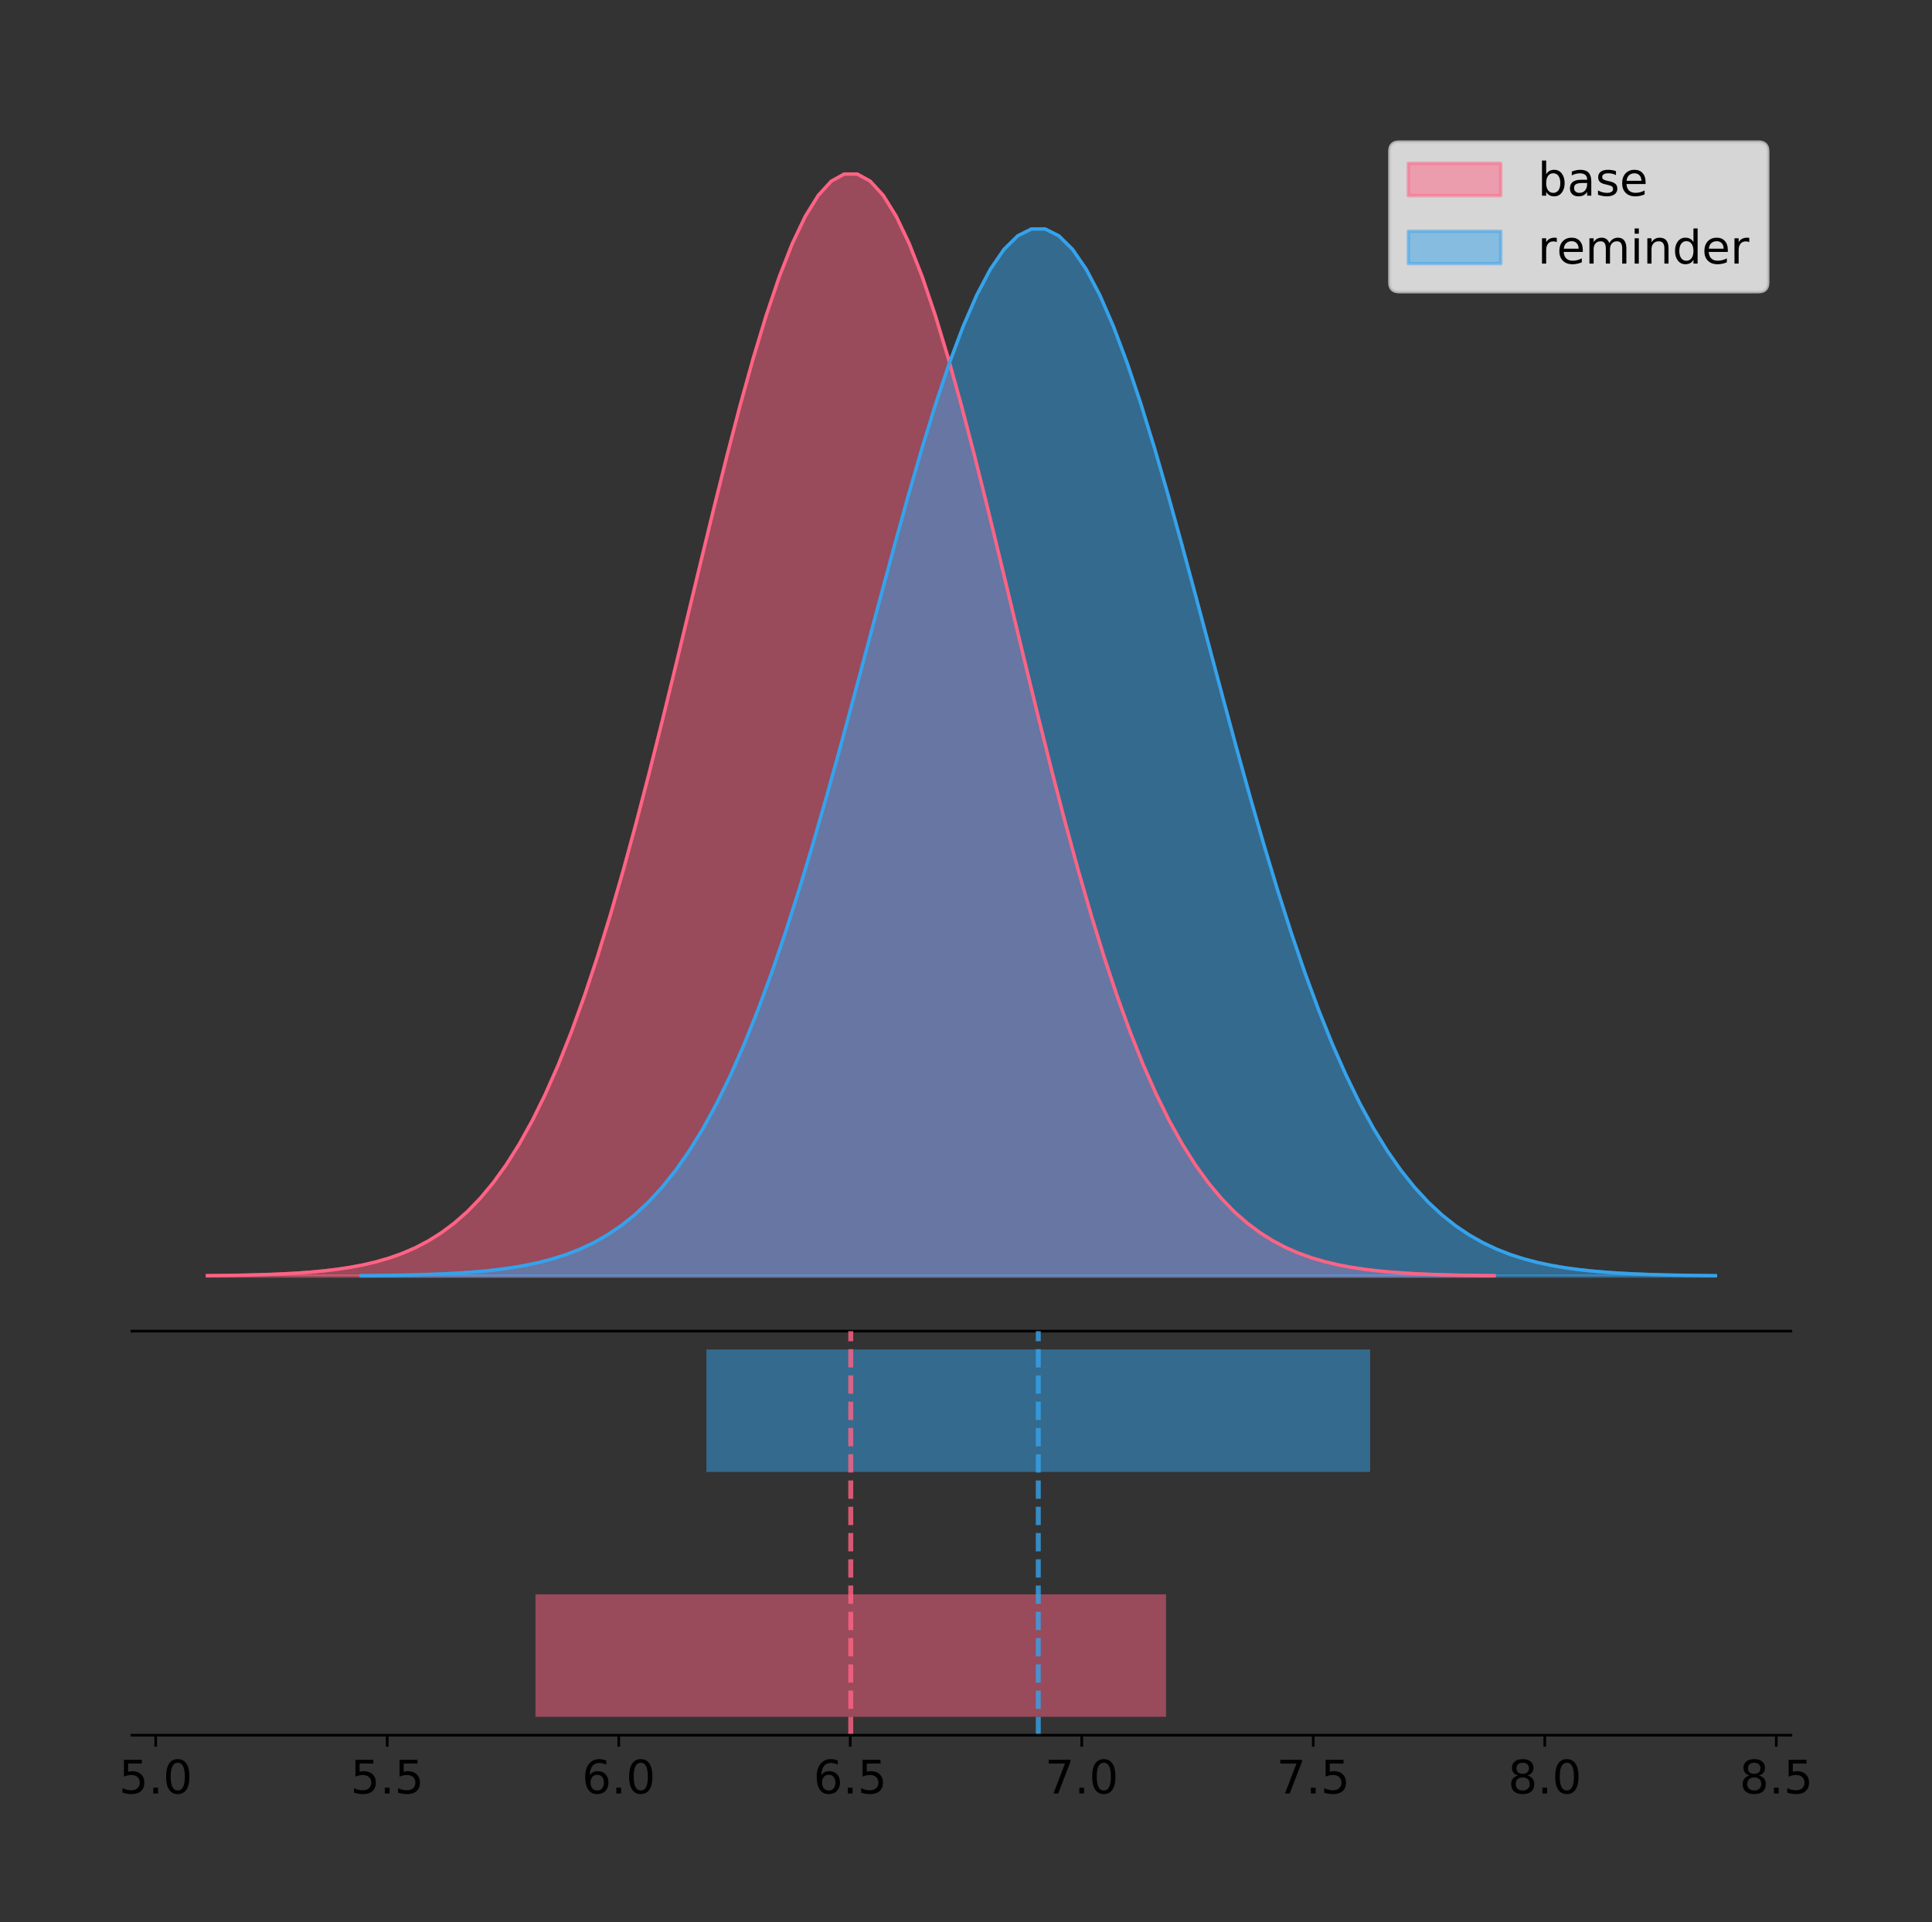 <?xml version="1.0" encoding="utf-8" standalone="no"?>
<!DOCTYPE svg PUBLIC "-//W3C//DTD SVG 1.1//EN"
  "http://www.w3.org/Graphics/SVG/1.1/DTD/svg11.dtd">
<!-- Created with matplotlib (https://matplotlib.org/) -->
<svg height="581.789pt" version="1.1" viewBox="0 0 584.83 581.789" width="584.83pt" xmlns="http://www.w3.org/2000/svg" xmlns:xlink="http://www.w3.org/1999/xlink">
 <rect x="0" y="0" width="584.83" height="581.789" fill="#333333" stroke="none"/>
 <defs>
  <style type="text/css">
*{stroke-linecap:butt;stroke-linejoin:round;}
  </style>
 </defs>
 <g id="figure_1">
  <g id="patch_1">
   <path d="M 0 581.789 
L 584.83 581.789 
L 584.83 0 
L 0 0 
z
" style="fill:none;"/>
  </g>
  <g id="axes_1">
   <g id="patch_2">
    <path d="M 39.922 402.93 
L 542.122 402.93 
L 542.122 36 
L 39.922 36 
z
" style="fill:none;"/>
   </g>
   <g id="PolyCollection_1">
    <defs>
     <path d="M 62.75 -195.538 
L 62.75 -195.65 
L 66.684 -195.692 
L 70.619 -195.749 
L 74.554 -195.825 
L 78.489 -195.925 
L 82.424 -196.058 
L 86.359 -196.23 
L 90.294 -196.455 
L 94.229 -196.744 
L 98.164 -197.115 
L 102.099 -197.585 
L 106.034 -198.179 
L 109.969 -198.923 
L 113.904 -199.848 
L 117.839 -200.99 
L 121.774 -202.39 
L 125.709 -204.093 
L 129.643 -206.151 
L 133.578 -208.617 
L 137.513 -211.552 
L 141.448 -215.017 
L 145.383 -219.078 
L 149.318 -223.801 
L 153.253 -229.25 
L 157.188 -235.488 
L 161.123 -242.572 
L 165.058 -250.552 
L 168.993 -259.468 
L 172.928 -269.344 
L 176.863 -280.192 
L 180.798 -292.002 
L 184.733 -304.744 
L 188.668 -318.365 
L 192.602 -332.786 
L 196.537 -347.901 
L 200.472 -363.58 
L 204.407 -379.667 
L 208.342 -395.98 
L 212.277 -412.318 
L 216.212 -428.462 
L 220.147 -444.18 
L 224.082 -459.23 
L 228.017 -473.372 
L 231.952 -486.366 
L 235.887 -497.987 
L 239.822 -508.025 
L 243.757 -516.294 
L 247.692 -522.64 
L 251.627 -526.94 
L 255.561 -529.111 
L 259.496 -529.111 
L 263.431 -526.94 
L 267.366 -522.64 
L 271.301 -516.294 
L 275.236 -508.025 
L 279.171 -497.987 
L 283.106 -486.366 
L 287.041 -473.372 
L 290.976 -459.23 
L 294.911 -444.18 
L 298.846 -428.462 
L 302.781 -412.318 
L 306.716 -395.98 
L 310.651 -379.667 
L 314.586 -363.58 
L 318.52 -347.901 
L 322.455 -332.786 
L 326.39 -318.365 
L 330.325 -304.744 
L 334.26 -292.002 
L 338.195 -280.192 
L 342.13 -269.344 
L 346.065 -259.468 
L 350 -250.552 
L 353.935 -242.572 
L 357.87 -235.488 
L 361.805 -229.25 
L 365.74 -223.801 
L 369.675 -219.078 
L 373.61 -215.017 
L 377.545 -211.552 
L 381.479 -208.617 
L 385.414 -206.151 
L 389.349 -204.093 
L 393.284 -202.39 
L 397.219 -200.99 
L 401.154 -199.848 
L 405.089 -198.923 
L 409.024 -198.179 
L 412.959 -197.585 
L 416.894 -197.115 
L 420.829 -196.744 
L 424.764 -196.455 
L 428.699 -196.23 
L 432.634 -196.058 
L 436.569 -195.925 
L 440.504 -195.825 
L 444.438 -195.749 
L 448.373 -195.692 
L 452.308 -195.65 
L 452.308 -195.538 
L 452.308 -195.538 
L 448.373 -195.538 
L 444.438 -195.538 
L 440.504 -195.538 
L 436.569 -195.538 
L 432.634 -195.538 
L 428.699 -195.538 
L 424.764 -195.538 
L 420.829 -195.538 
L 416.894 -195.538 
L 412.959 -195.538 
L 409.024 -195.538 
L 405.089 -195.538 
L 401.154 -195.538 
L 397.219 -195.538 
L 393.284 -195.538 
L 389.349 -195.538 
L 385.414 -195.538 
L 381.479 -195.538 
L 377.545 -195.538 
L 373.61 -195.538 
L 369.675 -195.538 
L 365.74 -195.538 
L 361.805 -195.538 
L 357.87 -195.538 
L 353.935 -195.538 
L 350 -195.538 
L 346.065 -195.538 
L 342.13 -195.538 
L 338.195 -195.538 
L 334.26 -195.538 
L 330.325 -195.538 
L 326.39 -195.538 
L 322.455 -195.538 
L 318.52 -195.538 
L 314.586 -195.538 
L 310.651 -195.538 
L 306.716 -195.538 
L 302.781 -195.538 
L 298.846 -195.538 
L 294.911 -195.538 
L 290.976 -195.538 
L 287.041 -195.538 
L 283.106 -195.538 
L 279.171 -195.538 
L 275.236 -195.538 
L 271.301 -195.538 
L 267.366 -195.538 
L 263.431 -195.538 
L 259.496 -195.538 
L 255.561 -195.538 
L 251.627 -195.538 
L 247.692 -195.538 
L 243.757 -195.538 
L 239.822 -195.538 
L 235.887 -195.538 
L 231.952 -195.538 
L 228.017 -195.538 
L 224.082 -195.538 
L 220.147 -195.538 
L 216.212 -195.538 
L 212.277 -195.538 
L 208.342 -195.538 
L 204.407 -195.538 
L 200.472 -195.538 
L 196.537 -195.538 
L 192.602 -195.538 
L 188.668 -195.538 
L 184.733 -195.538 
L 180.798 -195.538 
L 176.863 -195.538 
L 172.928 -195.538 
L 168.993 -195.538 
L 165.058 -195.538 
L 161.123 -195.538 
L 157.188 -195.538 
L 153.253 -195.538 
L 149.318 -195.538 
L 145.383 -195.538 
L 141.448 -195.538 
L 137.513 -195.538 
L 133.578 -195.538 
L 129.643 -195.538 
L 125.709 -195.538 
L 121.774 -195.538 
L 117.839 -195.538 
L 113.904 -195.538 
L 109.969 -195.538 
L 106.034 -195.538 
L 102.099 -195.538 
L 98.164 -195.538 
L 94.229 -195.538 
L 90.294 -195.538 
L 86.359 -195.538 
L 82.424 -195.538 
L 78.489 -195.538 
L 74.554 -195.538 
L 70.619 -195.538 
L 66.684 -195.538 
L 62.75 -195.538 
z
" id="m7b90b48a24" style="stroke:#ff6384;stroke-opacity:0.5;"/>
    </defs>
    <g clip-path="url(#pa5b0bd1c3b)">
     <use style="fill:#ff6384;fill-opacity:0.5;stroke:#ff6384;stroke-opacity:0.5;" x="0" xlink:href="#m7b90b48a24" y="581.789"/>
    </g>
   </g>
   <g id="PolyCollection_2">
    <defs>
     <path d="M 109.294 -195.538 
L 109.294 -195.644 
L 113.435 -195.685 
L 117.577 -195.738 
L 121.718 -195.811 
L 125.86 -195.906 
L 130.001 -196.032 
L 134.142 -196.196 
L 138.284 -196.409 
L 142.425 -196.684 
L 146.567 -197.036 
L 150.708 -197.483 
L 154.85 -198.047 
L 158.991 -198.754 
L 163.132 -199.633 
L 167.274 -200.718 
L 171.415 -202.048 
L 175.557 -203.667 
L 179.698 -205.622 
L 183.84 -207.965 
L 187.981 -210.753 
L 192.122 -214.046 
L 196.264 -217.904 
L 200.405 -222.392 
L 204.547 -227.569 
L 208.688 -233.496 
L 212.829 -240.227 
L 216.971 -247.809 
L 221.112 -256.28 
L 225.254 -265.664 
L 229.395 -275.971 
L 233.537 -287.193 
L 237.678 -299.3 
L 241.819 -312.241 
L 245.961 -325.943 
L 250.102 -340.305 
L 254.244 -355.202 
L 258.385 -370.486 
L 262.527 -385.986 
L 266.668 -401.51 
L 270.809 -416.849 
L 274.951 -431.783 
L 279.092 -446.083 
L 283.234 -459.519 
L 287.375 -471.866 
L 291.517 -482.907 
L 295.658 -492.444 
L 299.799 -500.302 
L 303.941 -506.331 
L 308.082 -510.416 
L 312.224 -512.479 
L 316.365 -512.479 
L 320.507 -510.416 
L 324.648 -506.331 
L 328.789 -500.302 
L 332.931 -492.444 
L 337.072 -482.907 
L 341.214 -471.866 
L 345.355 -459.519 
L 349.497 -446.083 
L 353.638 -431.783 
L 357.779 -416.849 
L 361.921 -401.51 
L 366.062 -385.986 
L 370.204 -370.486 
L 374.345 -355.202 
L 378.487 -340.305 
L 382.628 -325.943 
L 386.769 -312.241 
L 390.911 -299.3 
L 395.052 -287.193 
L 399.194 -275.971 
L 403.335 -265.664 
L 407.476 -256.28 
L 411.618 -247.809 
L 415.759 -240.227 
L 419.901 -233.496 
L 424.042 -227.569 
L 428.184 -222.392 
L 432.325 -217.904 
L 436.466 -214.046 
L 440.608 -210.753 
L 444.749 -207.965 
L 448.891 -205.622 
L 453.032 -203.667 
L 457.174 -202.048 
L 461.315 -200.718 
L 465.456 -199.633 
L 469.598 -198.754 
L 473.739 -198.047 
L 477.881 -197.483 
L 482.022 -197.036 
L 486.164 -196.684 
L 490.305 -196.409 
L 494.446 -196.196 
L 498.588 -196.032 
L 502.729 -195.906 
L 506.871 -195.811 
L 511.012 -195.738 
L 515.154 -195.685 
L 519.295 -195.644 
L 519.295 -195.538 
L 519.295 -195.538 
L 515.154 -195.538 
L 511.012 -195.538 
L 506.871 -195.538 
L 502.729 -195.538 
L 498.588 -195.538 
L 494.446 -195.538 
L 490.305 -195.538 
L 486.164 -195.538 
L 482.022 -195.538 
L 477.881 -195.538 
L 473.739 -195.538 
L 469.598 -195.538 
L 465.456 -195.538 
L 461.315 -195.538 
L 457.174 -195.538 
L 453.032 -195.538 
L 448.891 -195.538 
L 444.749 -195.538 
L 440.608 -195.538 
L 436.466 -195.538 
L 432.325 -195.538 
L 428.184 -195.538 
L 424.042 -195.538 
L 419.901 -195.538 
L 415.759 -195.538 
L 411.618 -195.538 
L 407.476 -195.538 
L 403.335 -195.538 
L 399.194 -195.538 
L 395.052 -195.538 
L 390.911 -195.538 
L 386.769 -195.538 
L 382.628 -195.538 
L 378.487 -195.538 
L 374.345 -195.538 
L 370.204 -195.538 
L 366.062 -195.538 
L 361.921 -195.538 
L 357.779 -195.538 
L 353.638 -195.538 
L 349.497 -195.538 
L 345.355 -195.538 
L 341.214 -195.538 
L 337.072 -195.538 
L 332.931 -195.538 
L 328.789 -195.538 
L 324.648 -195.538 
L 320.507 -195.538 
L 316.365 -195.538 
L 312.224 -195.538 
L 308.082 -195.538 
L 303.941 -195.538 
L 299.799 -195.538 
L 295.658 -195.538 
L 291.517 -195.538 
L 287.375 -195.538 
L 283.234 -195.538 
L 279.092 -195.538 
L 274.951 -195.538 
L 270.809 -195.538 
L 266.668 -195.538 
L 262.527 -195.538 
L 258.385 -195.538 
L 254.244 -195.538 
L 250.102 -195.538 
L 245.961 -195.538 
L 241.819 -195.538 
L 237.678 -195.538 
L 233.537 -195.538 
L 229.395 -195.538 
L 225.254 -195.538 
L 221.112 -195.538 
L 216.971 -195.538 
L 212.829 -195.538 
L 208.688 -195.538 
L 204.547 -195.538 
L 200.405 -195.538 
L 196.264 -195.538 
L 192.122 -195.538 
L 187.981 -195.538 
L 183.84 -195.538 
L 179.698 -195.538 
L 175.557 -195.538 
L 171.415 -195.538 
L 167.274 -195.538 
L 163.132 -195.538 
L 158.991 -195.538 
L 154.85 -195.538 
L 150.708 -195.538 
L 146.567 -195.538 
L 142.425 -195.538 
L 138.284 -195.538 
L 134.142 -195.538 
L 130.001 -195.538 
L 125.86 -195.538 
L 121.718 -195.538 
L 117.577 -195.538 
L 113.435 -195.538 
L 109.294 -195.538 
z
" id="m73f54bbffd" style="stroke:#36a2eb;stroke-opacity:0.5;"/>
    </defs>
    <g clip-path="url(#pa5b0bd1c3b)">
     <use style="fill:#36a2eb;fill-opacity:0.5;stroke:#36a2eb;stroke-opacity:0.5;" x="0" xlink:href="#m73f54bbffd" y="581.789"/>
    </g>
   </g>
   <g id="line2d_1">
    <path clip-path="url(#pa5b0bd1c3b)" d="M 62.75 386.139 
L 66.684 386.097 
L 70.619 386.04 
L 74.554 385.965 
L 78.489 385.864 
L 82.424 385.732 
L 86.359 385.559 
L 90.294 385.334 
L 94.229 385.045 
L 98.164 384.675 
L 102.099 384.204 
L 106.034 383.61 
L 109.969 382.867 
L 113.904 381.941 
L 117.839 380.799 
L 121.774 379.399 
L 125.709 377.696 
L 129.643 375.639 
L 133.578 373.172 
L 137.513 370.238 
L 141.448 366.772 
L 145.383 362.711 
L 149.318 357.989 
L 153.253 352.539 
L 157.188 346.301 
L 161.123 339.217 
L 165.058 331.237 
L 168.993 322.322 
L 172.928 312.445 
L 176.863 301.597 
L 180.798 289.787 
L 184.733 277.045 
L 188.668 263.424 
L 192.602 249.004 
L 196.537 233.888 
L 200.472 218.209 
L 204.407 202.123 
L 208.342 185.809 
L 212.277 169.471 
L 216.212 153.327 
L 220.147 137.61 
L 224.082 122.559 
L 228.017 108.418 
L 231.952 95.423 
L 235.887 83.803 
L 239.822 73.765 
L 243.757 65.495 
L 247.692 59.15 
L 251.627 54.85 
L 255.561 52.679 
L 259.496 52.679 
L 263.431 54.85 
L 267.366 59.15 
L 271.301 65.495 
L 275.236 73.765 
L 279.171 83.803 
L 283.106 95.423 
L 287.041 108.418 
L 290.976 122.559 
L 294.911 137.61 
L 298.846 153.327 
L 302.781 169.471 
L 306.716 185.809 
L 310.651 202.123 
L 314.586 218.209 
L 318.52 233.888 
L 322.455 249.004 
L 326.39 263.424 
L 330.325 277.045 
L 334.26 289.787 
L 338.195 301.597 
L 342.13 312.445 
L 346.065 322.322 
L 350 331.237 
L 353.935 339.217 
L 357.87 346.301 
L 361.805 352.539 
L 365.74 357.989 
L 369.675 362.711 
L 373.61 366.772 
L 377.545 370.238 
L 381.479 373.172 
L 385.414 375.639 
L 389.349 377.696 
L 393.284 379.399 
L 397.219 380.799 
L 401.154 381.941 
L 405.089 382.867 
L 409.024 383.61 
L 412.959 384.204 
L 416.894 384.675 
L 420.829 385.045 
L 424.764 385.334 
L 428.699 385.559 
L 432.634 385.732 
L 436.569 385.864 
L 440.504 385.965 
L 444.438 386.04 
L 448.373 386.097 
L 452.308 386.139 
" style="fill:none;stroke:#ff6384;stroke-linecap:square;"/>
   </g>
   <g id="line2d_2">
    <path clip-path="url(#pa5b0bd1c3b)" d="M 109.294 386.145 
L 113.435 386.105 
L 117.577 386.051 
L 121.718 385.979 
L 125.86 385.883 
L 130.001 385.758 
L 134.142 385.593 
L 138.284 385.38 
L 142.425 385.105 
L 146.567 384.753 
L 150.708 384.306 
L 154.85 383.742 
L 158.991 383.035 
L 163.132 382.156 
L 167.274 381.071 
L 171.415 379.741 
L 175.557 378.123 
L 179.698 376.168 
L 183.84 373.824 
L 187.981 371.036 
L 192.122 367.744 
L 196.264 363.885 
L 200.405 359.398 
L 204.547 354.22 
L 208.688 348.293 
L 212.829 341.562 
L 216.971 333.98 
L 221.112 325.509 
L 225.254 316.125 
L 229.395 305.818 
L 233.537 294.597 
L 237.678 282.49 
L 241.819 269.548 
L 245.961 255.847 
L 250.102 241.485 
L 254.244 226.587 
L 258.385 211.303 
L 262.527 195.803 
L 266.668 180.28 
L 270.809 164.94 
L 274.951 150.007 
L 279.092 135.707 
L 283.234 122.27 
L 287.375 109.924 
L 291.517 98.883 
L 295.658 89.345 
L 299.799 81.488 
L 303.941 75.459 
L 308.082 71.373 
L 312.224 69.31 
L 316.365 69.31 
L 320.507 71.373 
L 324.648 75.459 
L 328.789 81.488 
L 332.931 89.345 
L 337.072 98.883 
L 341.214 109.924 
L 345.355 122.27 
L 349.497 135.707 
L 353.638 150.007 
L 357.779 164.94 
L 361.921 180.28 
L 366.062 195.803 
L 370.204 211.303 
L 374.345 226.587 
L 378.487 241.485 
L 382.628 255.847 
L 386.769 269.548 
L 390.911 282.49 
L 395.052 294.597 
L 399.194 305.818 
L 403.335 316.125 
L 407.476 325.509 
L 411.618 333.98 
L 415.759 341.562 
L 419.901 348.293 
L 424.042 354.22 
L 428.184 359.398 
L 432.325 363.885 
L 436.466 367.744 
L 440.608 371.036 
L 444.749 373.824 
L 448.891 376.168 
L 453.032 378.123 
L 457.174 379.741 
L 461.315 381.071 
L 465.456 382.156 
L 469.598 383.035 
L 473.739 383.742 
L 477.881 384.306 
L 482.022 384.753 
L 486.164 385.105 
L 490.305 385.38 
L 494.446 385.593 
L 498.588 385.758 
L 502.729 385.883 
L 506.871 385.979 
L 511.012 386.051 
L 515.154 386.105 
L 519.295 386.145 
" style="fill:none;stroke:#36a2eb;stroke-linecap:square;"/>
   </g>
   <g id="patch_3">
    <path d="M 39.922 402.93 
L 542.122 402.93 
" style="fill:none;stroke:#000000;stroke-linecap:square;stroke-linejoin:miter;stroke-width:0.8;"/>
   </g>
   <g id="legend_1">
    <g id="patch_4">
     <path d="M 423.501 88.299 
L 532.322 88.299 
Q 535.122 88.299 535.122 85.499 
L 535.122 45.8 
Q 535.122 43 532.322 43 
L 423.501 43 
Q 420.701 43 420.701 45.8 
L 420.701 85.499 
Q 420.701 88.299 423.501 88.299 
z
" style="fill:#ffffff;opacity:0.8;stroke:#cccccc;stroke-linejoin:miter;"/>
    </g>
    <g id="patch_5">
     <path d="M 426.301 59.238 
L 454.301 59.238 
L 454.301 49.438 
L 426.301 49.438 
z
" style="fill:#ff6384;opacity:0.5;stroke:#ff6384;stroke-linejoin:miter;"/>
    </g>
    <g id="text_1">
     <!-- base -->
     <defs>
      <path d="M 48.688 27.297 
Q 48.688 37.203 44.609 42.844 
Q 40.531 48.484 33.406 48.484 
Q 26.266 48.484 22.188 42.844 
Q 18.109 37.203 18.109 27.297 
Q 18.109 17.391 22.188 11.75 
Q 26.266 6.109 33.406 6.109 
Q 40.531 6.109 44.609 11.75 
Q 48.688 17.391 48.688 27.297 
z
M 18.109 46.391 
Q 20.953 51.266 25.266 53.625 
Q 29.594 56 35.594 56 
Q 45.562 56 51.781 48.094 
Q 58.016 40.188 58.016 27.297 
Q 58.016 14.406 51.781 6.484 
Q 45.562 -1.422 35.594 -1.422 
Q 29.594 -1.422 25.266 0.953 
Q 20.953 3.328 18.109 8.203 
L 18.109 0 
L 9.078 0 
L 9.078 75.984 
L 18.109 75.984 
z
" id="DejaVuSans-98"/>
      <path d="M 34.281 27.484 
Q 23.391 27.484 19.188 25 
Q 14.984 22.516 14.984 16.5 
Q 14.984 11.719 18.141 8.906 
Q 21.297 6.109 26.703 6.109 
Q 34.188 6.109 38.703 11.406 
Q 43.219 16.703 43.219 25.484 
L 43.219 27.484 
z
M 52.203 31.203 
L 52.203 0 
L 43.219 0 
L 43.219 8.297 
Q 40.141 3.328 35.547 0.953 
Q 30.953 -1.422 24.312 -1.422 
Q 15.922 -1.422 10.953 3.297 
Q 6 8.016 6 15.922 
Q 6 25.141 12.172 29.828 
Q 18.359 34.516 30.609 34.516 
L 43.219 34.516 
L 43.219 35.406 
Q 43.219 41.609 39.141 45 
Q 35.062 48.391 27.688 48.391 
Q 23 48.391 18.547 47.266 
Q 14.109 46.141 10.016 43.891 
L 10.016 52.203 
Q 14.938 54.109 19.578 55.047 
Q 24.219 56 28.609 56 
Q 40.484 56 46.344 49.844 
Q 52.203 43.703 52.203 31.203 
z
" id="DejaVuSans-97"/>
      <path d="M 44.281 53.078 
L 44.281 44.578 
Q 40.484 46.531 36.375 47.5 
Q 32.281 48.484 27.875 48.484 
Q 21.188 48.484 17.844 46.438 
Q 14.5 44.391 14.5 40.281 
Q 14.5 37.156 16.891 35.375 
Q 19.281 33.594 26.516 31.984 
L 29.594 31.297 
Q 39.156 29.25 43.188 25.516 
Q 47.219 21.781 47.219 15.094 
Q 47.219 7.469 41.188 3.016 
Q 35.156 -1.422 24.609 -1.422 
Q 20.219 -1.422 15.453 -0.562 
Q 10.688 0.297 5.422 2 
L 5.422 11.281 
Q 10.406 8.688 15.234 7.391 
Q 20.062 6.109 24.812 6.109 
Q 31.156 6.109 34.562 8.281 
Q 37.984 10.453 37.984 14.406 
Q 37.984 18.062 35.516 20.016 
Q 33.062 21.969 24.703 23.781 
L 21.578 24.516 
Q 13.234 26.266 9.516 29.906 
Q 5.812 33.547 5.812 39.891 
Q 5.812 47.609 11.281 51.797 
Q 16.75 56 26.812 56 
Q 31.781 56 36.172 55.266 
Q 40.578 54.547 44.281 53.078 
z
" id="DejaVuSans-115"/>
      <path d="M 56.203 29.594 
L 56.203 25.203 
L 14.891 25.203 
Q 15.484 15.922 20.484 11.062 
Q 25.484 6.203 34.422 6.203 
Q 39.594 6.203 44.453 7.469 
Q 49.312 8.734 54.109 11.281 
L 54.109 2.781 
Q 49.266 0.734 44.188 -0.344 
Q 39.109 -1.422 33.891 -1.422 
Q 20.797 -1.422 13.156 6.188 
Q 5.516 13.812 5.516 26.812 
Q 5.516 40.234 12.766 48.109 
Q 20.016 56 32.328 56 
Q 43.359 56 49.781 48.891 
Q 56.203 41.797 56.203 29.594 
z
M 47.219 32.234 
Q 47.125 39.594 43.094 43.984 
Q 39.062 48.391 32.422 48.391 
Q 24.906 48.391 20.391 44.141 
Q 15.875 39.891 15.188 32.172 
z
" id="DejaVuSans-101"/>
     </defs>
     <g transform="translate(465.501 59.238)scale(0.14 -0.14)">
      <use xlink:href="#DejaVuSans-98"/>
      <use x="63.477" xlink:href="#DejaVuSans-97"/>
      <use x="124.756" xlink:href="#DejaVuSans-115"/>
      <use x="176.855" xlink:href="#DejaVuSans-101"/>
     </g>
    </g>
    <g id="patch_6">
     <path d="M 426.301 79.787 
L 454.301 79.787 
L 454.301 69.987 
L 426.301 69.987 
z
" style="fill:#36a2eb;opacity:0.5;stroke:#36a2eb;stroke-linejoin:miter;"/>
    </g>
    <g id="text_2">
     <!-- reminder -->
     <defs>
      <path d="M 41.109 46.297 
Q 39.594 47.172 37.812 47.578 
Q 36.031 48 33.891 48 
Q 26.266 48 22.188 43.047 
Q 18.109 38.094 18.109 28.812 
L 18.109 0 
L 9.078 0 
L 9.078 54.688 
L 18.109 54.688 
L 18.109 46.188 
Q 20.953 51.172 25.484 53.578 
Q 30.031 56 36.531 56 
Q 37.453 56 38.578 55.875 
Q 39.703 55.766 41.062 55.516 
z
" id="DejaVuSans-114"/>
      <path d="M 52 44.188 
Q 55.375 50.25 60.062 53.125 
Q 64.75 56 71.094 56 
Q 79.641 56 84.281 50.016 
Q 88.922 44.047 88.922 33.016 
L 88.922 0 
L 79.891 0 
L 79.891 32.719 
Q 79.891 40.578 77.094 44.375 
Q 74.312 48.188 68.609 48.188 
Q 61.625 48.188 57.562 43.547 
Q 53.516 38.922 53.516 30.906 
L 53.516 0 
L 44.484 0 
L 44.484 32.719 
Q 44.484 40.625 41.703 44.406 
Q 38.922 48.188 33.109 48.188 
Q 26.219 48.188 22.156 43.531 
Q 18.109 38.875 18.109 30.906 
L 18.109 0 
L 9.078 0 
L 9.078 54.688 
L 18.109 54.688 
L 18.109 46.188 
Q 21.188 51.219 25.484 53.609 
Q 29.781 56 35.688 56 
Q 41.656 56 45.828 52.969 
Q 50 49.953 52 44.188 
z
" id="DejaVuSans-109"/>
      <path d="M 9.422 54.688 
L 18.406 54.688 
L 18.406 0 
L 9.422 0 
z
M 9.422 75.984 
L 18.406 75.984 
L 18.406 64.594 
L 9.422 64.594 
z
" id="DejaVuSans-105"/>
      <path d="M 54.891 33.016 
L 54.891 0 
L 45.906 0 
L 45.906 32.719 
Q 45.906 40.484 42.875 44.328 
Q 39.844 48.188 33.797 48.188 
Q 26.516 48.188 22.312 43.547 
Q 18.109 38.922 18.109 30.906 
L 18.109 0 
L 9.078 0 
L 9.078 54.688 
L 18.109 54.688 
L 18.109 46.188 
Q 21.344 51.125 25.703 53.562 
Q 30.078 56 35.797 56 
Q 45.219 56 50.047 50.172 
Q 54.891 44.344 54.891 33.016 
z
" id="DejaVuSans-110"/>
      <path d="M 45.406 46.391 
L 45.406 75.984 
L 54.391 75.984 
L 54.391 0 
L 45.406 0 
L 45.406 8.203 
Q 42.578 3.328 38.25 0.953 
Q 33.938 -1.422 27.875 -1.422 
Q 17.969 -1.422 11.734 6.484 
Q 5.516 14.406 5.516 27.297 
Q 5.516 40.188 11.734 48.094 
Q 17.969 56 27.875 56 
Q 33.938 56 38.25 53.625 
Q 42.578 51.266 45.406 46.391 
z
M 14.797 27.297 
Q 14.797 17.391 18.875 11.75 
Q 22.953 6.109 30.078 6.109 
Q 37.203 6.109 41.297 11.75 
Q 45.406 17.391 45.406 27.297 
Q 45.406 37.203 41.297 42.844 
Q 37.203 48.484 30.078 48.484 
Q 22.953 48.484 18.875 42.844 
Q 14.797 37.203 14.797 27.297 
z
" id="DejaVuSans-100"/>
     </defs>
     <g transform="translate(465.501 79.787)scale(0.14 -0.14)">
      <use xlink:href="#DejaVuSans-114"/>
      <use x="41.082" xlink:href="#DejaVuSans-101"/>
      <use x="102.605" xlink:href="#DejaVuSans-109"/>
      <use x="200.018" xlink:href="#DejaVuSans-105"/>
      <use x="227.801" xlink:href="#DejaVuSans-110"/>
      <use x="291.18" xlink:href="#DejaVuSans-100"/>
      <use x="354.656" xlink:href="#DejaVuSans-101"/>
      <use x="416.18" xlink:href="#DejaVuSans-114"/>
     </g>
    </g>
   </g>
  </g>
  <g id="axes_2">
   <g id="patch_7">
    <path d="M 39.922 525.24 
L 542.122 525.24 
L 542.122 402.93 
L 39.922 402.93 
z
" style="fill:none;"/>
   </g>
   <g id="patch_8">
    <path clip-path="url(#pc46fd028d4)" d="M 162.087 519.68 
L 352.971 519.68 
L 352.971 482.617 
L 162.087 482.617 
z
" style="fill:#ff6384;opacity:0.5;"/>
   </g>
   <g id="patch_9">
    <path clip-path="url(#pc46fd028d4)" d="M 213.844 445.553 
L 414.745 445.553 
L 414.745 408.49 
L 213.844 408.49 
z
" style="fill:#36a2eb;opacity:0.5;"/>
   </g>
   <g id="matplotlib.axis_1">
    <g id="xtick_1">
     <g id="line2d_3">
      <defs>
       <path d="M 0 0 
L 0 3.5 
" id="m81ac844322" style="stroke:#000000;stroke-width:0.8;"/>
      </defs>
      <g>
       <use style="stroke:#000000;stroke-width:0.8;" x="47.132" xlink:href="#m81ac844322" y="525.24"/>
      </g>
     </g>
     <g id="text_3">
      <!-- 5.0 -->
      <defs>
       <path d="M 10.797 72.906 
L 49.516 72.906 
L 49.516 64.594 
L 19.828 64.594 
L 19.828 46.734 
Q 21.969 47.469 24.109 47.828 
Q 26.266 48.188 28.422 48.188 
Q 40.625 48.188 47.75 41.5 
Q 54.891 34.812 54.891 23.391 
Q 54.891 11.625 47.562 5.094 
Q 40.234 -1.422 26.906 -1.422 
Q 22.312 -1.422 17.547 -0.641 
Q 12.797 0.141 7.719 1.703 
L 7.719 11.625 
Q 12.109 9.234 16.797 8.062 
Q 21.484 6.891 26.703 6.891 
Q 35.156 6.891 40.078 11.328 
Q 45.016 15.766 45.016 23.391 
Q 45.016 31 40.078 35.438 
Q 35.156 39.891 26.703 39.891 
Q 22.75 39.891 18.812 39.016 
Q 14.891 38.141 10.797 36.281 
z
" id="DejaVuSans-53"/>
       <path d="M 10.688 12.406 
L 21 12.406 
L 21 0 
L 10.688 0 
z
" id="DejaVuSans-46"/>
       <path d="M 31.781 66.406 
Q 24.172 66.406 20.328 58.906 
Q 16.5 51.422 16.5 36.375 
Q 16.5 21.391 20.328 13.891 
Q 24.172 6.391 31.781 6.391 
Q 39.453 6.391 43.281 13.891 
Q 47.125 21.391 47.125 36.375 
Q 47.125 51.422 43.281 58.906 
Q 39.453 66.406 31.781 66.406 
z
M 31.781 74.219 
Q 44.047 74.219 50.516 64.516 
Q 56.984 54.828 56.984 36.375 
Q 56.984 17.969 50.516 8.266 
Q 44.047 -1.422 31.781 -1.422 
Q 19.531 -1.422 13.062 8.266 
Q 6.594 17.969 6.594 36.375 
Q 6.594 54.828 13.062 64.516 
Q 19.531 74.219 31.781 74.219 
z
" id="DejaVuSans-48"/>
      </defs>
      <g transform="translate(36 542.878)scale(0.14 -0.14)">
       <use xlink:href="#DejaVuSans-53"/>
       <use x="63.623" xlink:href="#DejaVuSans-46"/>
       <use x="95.41" xlink:href="#DejaVuSans-48"/>
      </g>
     </g>
    </g>
    <g id="xtick_2">
     <g id="line2d_4">
      <g>
       <use style="stroke:#000000;stroke-width:0.8;" x="117.213" xlink:href="#m81ac844322" y="525.24"/>
      </g>
     </g>
     <g id="text_4">
      <!-- 5.5 -->
      <g transform="translate(106.081 542.878)scale(0.14 -0.14)">
       <use xlink:href="#DejaVuSans-53"/>
       <use x="63.623" xlink:href="#DejaVuSans-46"/>
       <use x="95.41" xlink:href="#DejaVuSans-53"/>
      </g>
     </g>
    </g>
    <g id="xtick_3">
     <g id="line2d_5">
      <g>
       <use style="stroke:#000000;stroke-width:0.8;" x="187.294" xlink:href="#m81ac844322" y="525.24"/>
      </g>
     </g>
     <g id="text_5">
      <!-- 6.0 -->
      <defs>
       <path d="M 33.016 40.375 
Q 26.375 40.375 22.484 35.828 
Q 18.609 31.297 18.609 23.391 
Q 18.609 15.531 22.484 10.953 
Q 26.375 6.391 33.016 6.391 
Q 39.656 6.391 43.531 10.953 
Q 47.406 15.531 47.406 23.391 
Q 47.406 31.297 43.531 35.828 
Q 39.656 40.375 33.016 40.375 
z
M 52.594 71.297 
L 52.594 62.312 
Q 48.875 64.062 45.094 64.984 
Q 41.312 65.922 37.594 65.922 
Q 27.828 65.922 22.672 59.328 
Q 17.531 52.734 16.797 39.406 
Q 19.672 43.656 24.016 45.922 
Q 28.375 48.188 33.594 48.188 
Q 44.578 48.188 50.953 41.516 
Q 57.328 34.859 57.328 23.391 
Q 57.328 12.156 50.688 5.359 
Q 44.047 -1.422 33.016 -1.422 
Q 20.359 -1.422 13.672 8.266 
Q 6.984 17.969 6.984 36.375 
Q 6.984 53.656 15.188 63.938 
Q 23.391 74.219 37.203 74.219 
Q 40.922 74.219 44.703 73.484 
Q 48.484 72.75 52.594 71.297 
z
" id="DejaVuSans-54"/>
      </defs>
      <g transform="translate(176.162 542.878)scale(0.14 -0.14)">
       <use xlink:href="#DejaVuSans-54"/>
       <use x="63.623" xlink:href="#DejaVuSans-46"/>
       <use x="95.41" xlink:href="#DejaVuSans-48"/>
      </g>
     </g>
    </g>
    <g id="xtick_4">
     <g id="line2d_6">
      <g>
       <use style="stroke:#000000;stroke-width:0.8;" x="257.375" xlink:href="#m81ac844322" y="525.24"/>
      </g>
     </g>
     <g id="text_6">
      <!-- 6.5 -->
      <g transform="translate(246.243 542.878)scale(0.14 -0.14)">
       <use xlink:href="#DejaVuSans-54"/>
       <use x="63.623" xlink:href="#DejaVuSans-46"/>
       <use x="95.41" xlink:href="#DejaVuSans-53"/>
      </g>
     </g>
    </g>
    <g id="xtick_5">
     <g id="line2d_7">
      <g>
       <use style="stroke:#000000;stroke-width:0.8;" x="327.456" xlink:href="#m81ac844322" y="525.24"/>
      </g>
     </g>
     <g id="text_7">
      <!-- 7.0 -->
      <defs>
       <path d="M 8.203 72.906 
L 55.078 72.906 
L 55.078 68.703 
L 28.609 0 
L 18.312 0 
L 43.219 64.594 
L 8.203 64.594 
z
" id="DejaVuSans-55"/>
      </defs>
      <g transform="translate(316.323 542.878)scale(0.14 -0.14)">
       <use xlink:href="#DejaVuSans-55"/>
       <use x="63.623" xlink:href="#DejaVuSans-46"/>
       <use x="95.41" xlink:href="#DejaVuSans-48"/>
      </g>
     </g>
    </g>
    <g id="xtick_6">
     <g id="line2d_8">
      <g>
       <use style="stroke:#000000;stroke-width:0.8;" x="397.536" xlink:href="#m81ac844322" y="525.24"/>
      </g>
     </g>
     <g id="text_8">
      <!-- 7.5 -->
      <g transform="translate(386.404 542.878)scale(0.14 -0.14)">
       <use xlink:href="#DejaVuSans-55"/>
       <use x="63.623" xlink:href="#DejaVuSans-46"/>
       <use x="95.41" xlink:href="#DejaVuSans-53"/>
      </g>
     </g>
    </g>
    <g id="xtick_7">
     <g id="line2d_9">
      <g>
       <use style="stroke:#000000;stroke-width:0.8;" x="467.617" xlink:href="#m81ac844322" y="525.24"/>
      </g>
     </g>
     <g id="text_9">
      <!-- 8.0 -->
      <defs>
       <path d="M 31.781 34.625 
Q 24.75 34.625 20.719 30.859 
Q 16.703 27.094 16.703 20.516 
Q 16.703 13.922 20.719 10.156 
Q 24.75 6.391 31.781 6.391 
Q 38.812 6.391 42.859 10.172 
Q 46.922 13.969 46.922 20.516 
Q 46.922 27.094 42.891 30.859 
Q 38.875 34.625 31.781 34.625 
z
M 21.922 38.812 
Q 15.578 40.375 12.031 44.719 
Q 8.5 49.078 8.5 55.328 
Q 8.5 64.062 14.719 69.141 
Q 20.953 74.219 31.781 74.219 
Q 42.672 74.219 48.875 69.141 
Q 55.078 64.062 55.078 55.328 
Q 55.078 49.078 51.531 44.719 
Q 48 40.375 41.703 38.812 
Q 48.828 37.156 52.797 32.312 
Q 56.781 27.484 56.781 20.516 
Q 56.781 9.906 50.312 4.234 
Q 43.844 -1.422 31.781 -1.422 
Q 19.734 -1.422 13.25 4.234 
Q 6.781 9.906 6.781 20.516 
Q 6.781 27.484 10.781 32.312 
Q 14.797 37.156 21.922 38.812 
z
M 18.312 54.391 
Q 18.312 48.734 21.844 45.562 
Q 25.391 42.391 31.781 42.391 
Q 38.141 42.391 41.719 45.562 
Q 45.312 48.734 45.312 54.391 
Q 45.312 60.062 41.719 63.234 
Q 38.141 66.406 31.781 66.406 
Q 25.391 66.406 21.844 63.234 
Q 18.312 60.062 18.312 54.391 
z
" id="DejaVuSans-56"/>
      </defs>
      <g transform="translate(456.485 542.878)scale(0.14 -0.14)">
       <use xlink:href="#DejaVuSans-56"/>
       <use x="63.623" xlink:href="#DejaVuSans-46"/>
       <use x="95.41" xlink:href="#DejaVuSans-48"/>
      </g>
     </g>
    </g>
    <g id="xtick_8">
     <g id="line2d_10">
      <g>
       <use style="stroke:#000000;stroke-width:0.8;" x="537.698" xlink:href="#m81ac844322" y="525.24"/>
      </g>
     </g>
     <g id="text_10">
      <!-- 8.5 -->
      <g transform="translate(526.566 542.878)scale(0.14 -0.14)">
       <use xlink:href="#DejaVuSans-56"/>
       <use x="63.623" xlink:href="#DejaVuSans-46"/>
       <use x="95.41" xlink:href="#DejaVuSans-53"/>
      </g>
     </g>
    </g>
   </g>
   <g id="line2d_11">
    <path clip-path="url(#pc46fd028d4)" d="M 257.529 525.24 
L 257.529 402.93 
" style="fill:none;stroke:#ff6384;stroke-dasharray:5.55,2.4;stroke-dashoffset:0;stroke-opacity:0.8;stroke-width:1.5;"/>
   </g>
   <g id="line2d_12">
    <path clip-path="url(#pc46fd028d4)" d="M 314.294 525.24 
L 314.294 402.93 
" style="fill:none;stroke:#36a2eb;stroke-dasharray:5.55,2.4;stroke-dashoffset:0;stroke-opacity:0.8;stroke-width:1.5;"/>
   </g>
   <g id="patch_10">
    <path d="M 39.922 525.24 
L 542.122 525.24 
" style="fill:none;stroke:#000000;stroke-linecap:square;stroke-linejoin:miter;stroke-width:0.8;"/>
   </g>
  </g>
 </g>
 <defs>
  <clipPath id="pa5b0bd1c3b">
   <rect height="366.93" width="502.2" x="39.922" y="36"/>
  </clipPath>
  <clipPath id="pc46fd028d4">
   <rect height="122.31" width="502.2" x="39.922" y="402.93"/>
  </clipPath>
 </defs>
</svg>
